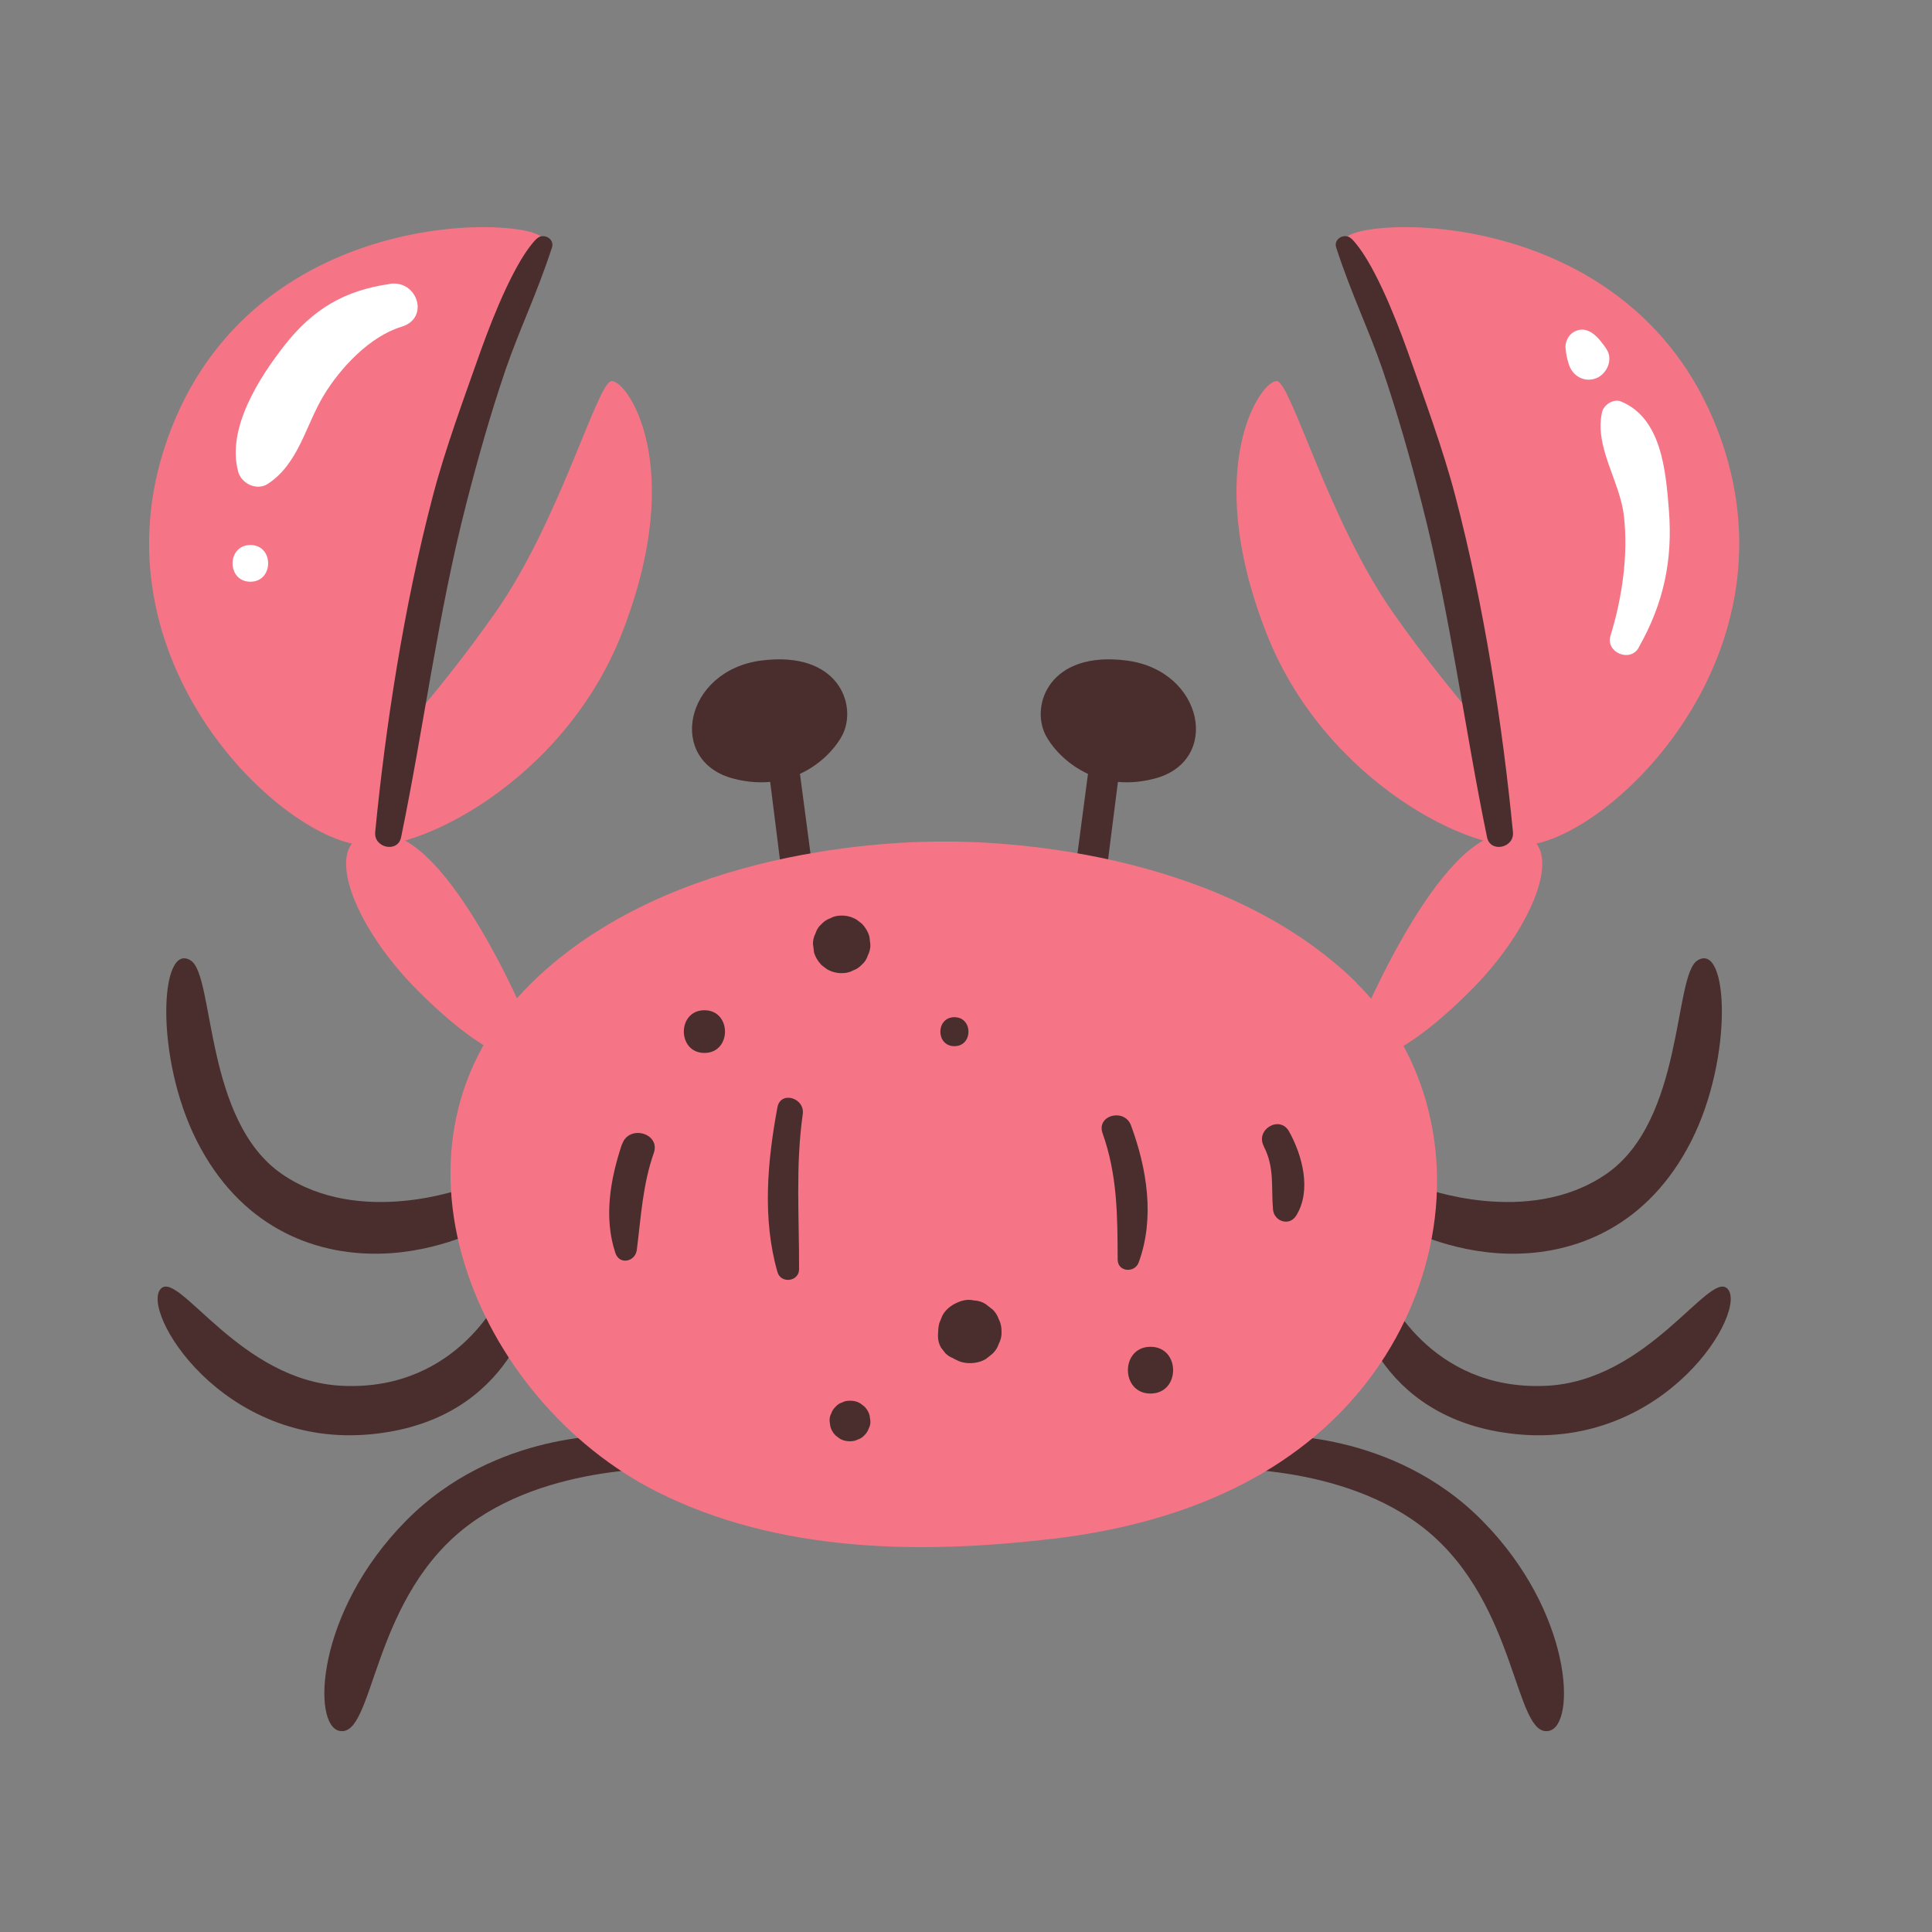 <?xml version="1.0" encoding="UTF-8"?>
<svg id="Capa_2" data-name="Capa 2" xmlns="http://www.w3.org/2000/svg" viewBox="0 0 100 100">
  <rect x="0" y="0" width="100" height="100" fill="#808080" stroke="none"/>
  <defs>
    <style>
      .cls-1 {
        fill: #f57586;
      }

      .cls-2 {
        fill: #fff;
      }

      .cls-3 {
        fill: none;
      }

      .cls-4 {
        fill: #4a2d2d;
      }
    </style>
  </defs>
  <g id="COLOR">
    <g>
      <g>
        <path class="cls-4" d="M39.4,34.19c-3.99.52-4.9,5.21-1.44,6.11,3.16.83,5.13-1.23,5.65-2.27.77-1.55-.21-4.36-4.21-3.84Z"/>
        <polygon class="cls-4" points="41.33 39.48 42.1 45.31 40.53 45.77 39.74 39.48 41.33 39.48"/>
        <path class="cls-4" d="M58.32,34.19c3.99.52,4.9,5.21,1.44,6.11-3.16.83-5.13-1.23-5.65-2.27-.77-1.55.21-4.36,4.21-3.84Z"/>
        <polygon class="cls-4" points="56.39 39.48 55.62 45.31 57.19 45.77 57.99 39.48 56.39 39.48"/>
        <path class="cls-1" d="M19.1,39.72s3.28-3.36,6.55-8.03c3.28-4.67,5.24-11.79,5.98-11.96s4,4.24.57,13.02c-3.03,7.78-10.89,11.55-13.51,10.97-2.62-.57.41-4.01.41-4.01Z"/>
        <path class="cls-1" d="M22.46,28.09c2.46-9.25,6.06-14.58,5.65-15.72s-14.66-1.97-19.25,9.83c-4.51,11.6,5.49,21.13,9.83,21.54,3.07.29,1.31-6.39,3.77-15.64Z"/>
        <path class="cls-1" d="M27.64,53.66s-4.05-10.07-7.68-10.5-2.03,4.42,1.66,8.11c3.69,3.69,5.34,3.62,5.34,3.62l.68-1.23Z"/>
        <path class="cls-4" d="M24.13,61.46s-5.47,2.09-9.52-.68c-4.05-2.76-3.5-10.26-4.73-11.06-1.6-1.04-1.9,4.98.31,9.34,2.21,4.36,5.94,5.9,9.46,5.83,3.13-.06,5.53-1.41,5.53-1.41l-1.04-2.03Z"/>
        <path class="cls-4" d="M26.03,66.8s-2.23,5.21-8.31,4.93c-5.28-.24-8.43-5.94-9.38-5.04-1.14,1.07,3.14,8.33,10.93,7.54,7.44-.75,8.41-7.15,8.41-7.15l-1.64-.28Z"/>
        <path class="cls-4" d="M32,74.3s-6.33-.31-10.99,4.42c-4.67,4.73-4.87,10.58-3.44,10.87,1.78.37,1.6-6.51,6.33-10.38,4.37-3.57,11.18-3.19,11.18-3.19l-3.07-1.72Z"/>
        <path class="cls-4" d="M27.77,12.36c-1.06,1.07-2.2,3.87-2.9,5.83-.83,2.35-1.83,5.05-2.46,7.46-1.51,5.74-2.46,11.98-2.99,17.42-.08.82,1.17,1.09,1.34.27,1.18-5.71,1.91-11.58,3.37-17.25.6-2.34,1.26-4.67,2.04-6.96.73-2.12,1.6-3.87,2.4-6.32.15-.45-.45-.78-.78-.46h0Z"/>
        <path class="cls-1" d="M78.64,39.72s-3.28-3.36-6.55-8.03c-3.28-4.67-5.24-11.79-5.98-11.96s-4,4.24-.57,13.02c3.03,7.78,10.89,11.55,13.51,10.97,2.62-.57-.41-4.01-.41-4.01Z"/>
        <path class="cls-1" d="M75.28,28.09c-2.46-9.25-6.06-14.58-5.65-15.72s14.66-1.97,19.25,9.83c4.51,11.6-5.49,21.13-9.83,21.54-3.07.29-1.31-6.39-3.77-15.64Z"/>
        <path class="cls-1" d="M70.1,53.66s4.05-10.07,7.68-10.5,2.03,4.42-1.66,8.11-5.34,3.62-5.34,3.62l-.68-1.23Z"/>
        <path class="cls-4" d="M73.6,61.46s5.47,2.09,9.52-.68,3.5-10.26,4.73-11.06c1.6-1.04,1.9,4.98-.31,9.34-2.21,4.36-5.94,5.9-9.46,5.83-3.13-.06-5.53-1.41-5.53-1.41l1.04-2.03Z"/>
        <path class="cls-4" d="M71.71,66.8s2.23,5.21,8.31,4.93c5.28-.24,8.43-5.94,9.38-5.04,1.14,1.07-3.14,8.33-10.93,7.54-7.44-.75-8.41-7.15-8.41-7.15l1.64-.28Z"/>
        <path class="cls-4" d="M65.74,74.3s6.33-.31,10.99,4.42c4.67,4.73,4.87,10.58,3.44,10.87-1.78.37-1.6-6.51-6.33-10.38-4.37-3.57-11.18-3.19-11.18-3.19l3.07-1.72Z"/>
        <path class="cls-4" d="M69.96,12.36c1.06,1.07,2.2,3.87,2.9,5.83.83,2.35,1.83,5.05,2.46,7.46,1.51,5.74,2.46,11.98,2.99,17.42.08.82-1.17,1.09-1.34.27-1.18-5.71-1.91-11.58-3.37-17.25-.6-2.34-1.26-4.67-2.04-6.96-.73-2.12-1.6-3.87-2.4-6.32-.15-.45.45-.78.78-.46h0Z"/>
        <path class="cls-1" d="M70.21,50.86c-7.18-7.03-18.93-7.32-21.34-7.3-2.41-.02-14.16.27-21.34,7.3-8.54,8.36-2.94,21.62,6.49,26.36,6.29,3.16,13.62,3.23,20.45,2.43,6.13-.72,12.13-2.93,16.09-7.87,3.39-4.23,4.79-10.01,3.11-15.24-.69-2.14-1.87-4.1-3.48-5.68Z"/>
        <path class="cls-4" d="M32.19,59.23c-.6,1.8-.95,3.78-.34,5.62.21.64,1.03.46,1.11-.15.22-1.71.3-3.37.88-5.02.36-1.03-1.3-1.49-1.64-.45Z"/>
        <path class="cls-4" d="M40.24,57.31c-.52,2.8-.79,5.76,0,8.53.18.62,1.12.5,1.12-.15.01-2.69-.19-5.33.19-8.02.12-.84-1.14-1.23-1.31-.36Z"/>
        <path class="cls-4" d="M58.94,65.34c.84-2.3.43-4.84-.4-7.09-.34-.91-1.81-.53-1.47.41.77,2.16.77,4.28.78,6.53,0,.65.88.72,1.09.15Z"/>
        <path class="cls-4" d="M65.41,59.33c.57,1.1.38,2.09.48,3.27.05.62.85.89,1.2.32.81-1.3.32-3.12-.37-4.36-.48-.85-1.75-.1-1.31.76Z"/>
        <path class="cls-4" d="M36.46,52.29c-1.42,0-1.42,2.21,0,2.21s1.42-2.21,0-2.21Z"/>
        <path class="cls-4" d="M44.62,47.82c-.1-.08-.2-.16-.3-.23-.23-.13-.48-.2-.75-.2-.2,0-.4.03-.57.13-.18.06-.34.16-.48.31-.15.13-.25.29-.31.48-.09.18-.14.37-.13.57.02.13.04.26.05.4.07.25.2.47.38.66.1.08.2.16.3.23.23.13.48.2.75.2.2,0,.4-.03.57-.13.18-.06.34-.16.48-.31.15-.13.25-.29.31-.48.09-.18.14-.37.13-.57l-.05-.4c-.07-.25-.2-.47-.38-.66Z"/>
        <path class="cls-4" d="M49.4,54.15c.97,0,.97-1.5,0-1.5s-.97,1.5,0,1.5Z"/>
        <path class="cls-4" d="M51.35,67.76c-.11-.09-.22-.17-.33-.26-.19-.12-.39-.18-.61-.19-.22-.05-.43-.04-.65.03-.4.13-.78.37-.98.75-.05.13-.11.26-.16.39-.04.15-.06.3-.06.46-.03.29,0,.58.16.83.07.09.14.18.21.27.12.12.25.2.4.26.05.03.1.06.15.08.09.05.19.09.29.12.39.11.91.06,1.26-.16.11-.09.22-.17.33-.26.16-.15.27-.32.34-.53.1-.19.15-.4.14-.63,0-.23-.04-.44-.14-.63-.07-.2-.18-.38-.34-.53Z"/>
        <path class="cls-4" d="M44.74,72.8c-.07-.05-.14-.11-.21-.16-.16-.1-.34-.14-.53-.14-.14,0-.28.02-.41.09-.13.04-.24.11-.34.22-.1.1-.18.21-.22.34-.07.13-.1.26-.09.41.01.09.03.19.04.28.05.18.14.33.27.46.07.05.14.11.21.16.16.1.34.14.53.14.14,0,.28-.02.41-.09.13-.04.24-.11.34-.22.1-.1.18-.21.22-.34.07-.13.1-.26.09-.41-.01-.09-.03-.19-.04-.28-.05-.18-.14-.33-.27-.46Z"/>
        <path class="cls-4" d="M59.55,69.71c-1.56,0-1.56,2.42,0,2.42s1.56-2.42,0-2.42Z"/>
        <path class="cls-2" d="M20.17,14.7c-2.34.33-3.97,1.3-5.44,3.17-1.33,1.7-3.01,4.32-2.4,6.55.17.62.97,1,1.54.62,1.58-1.04,1.94-2.99,2.87-4.55.86-1.43,2.39-3.08,4.05-3.58,1.46-.44.82-2.43-.61-2.22h0Z"/>
        <path class="cls-2" d="M12.96,30.11c1.22,0,1.23-1.9,0-1.9s-1.23,1.9,0,1.9h0Z"/>
        <path class="cls-2" d="M84.82,33.51c1.29-2.28,1.77-4.51,1.56-7.13-.16-2.01-.38-4.74-2.48-5.6-.39-.16-.9.18-.98.56-.4,1.8.92,3.55,1.13,5.34.24,2.03-.09,4.27-.69,6.22-.27.87,1.02,1.41,1.46.62h0Z"/>
        <path class="cls-2" d="M83.15,18.06c-.35-.5-.88-1.23-1.59-.93-.24.1-.41.31-.49.56-.07.21-.03.42,0,.63.03.2.08.37.14.56.2.6.82.94,1.43.69.54-.23.87-.97.51-1.5h0Z"/>
      </g>
      <rect class="cls-3" width="100" height="100"/>
    </g>
  </g>
</svg>